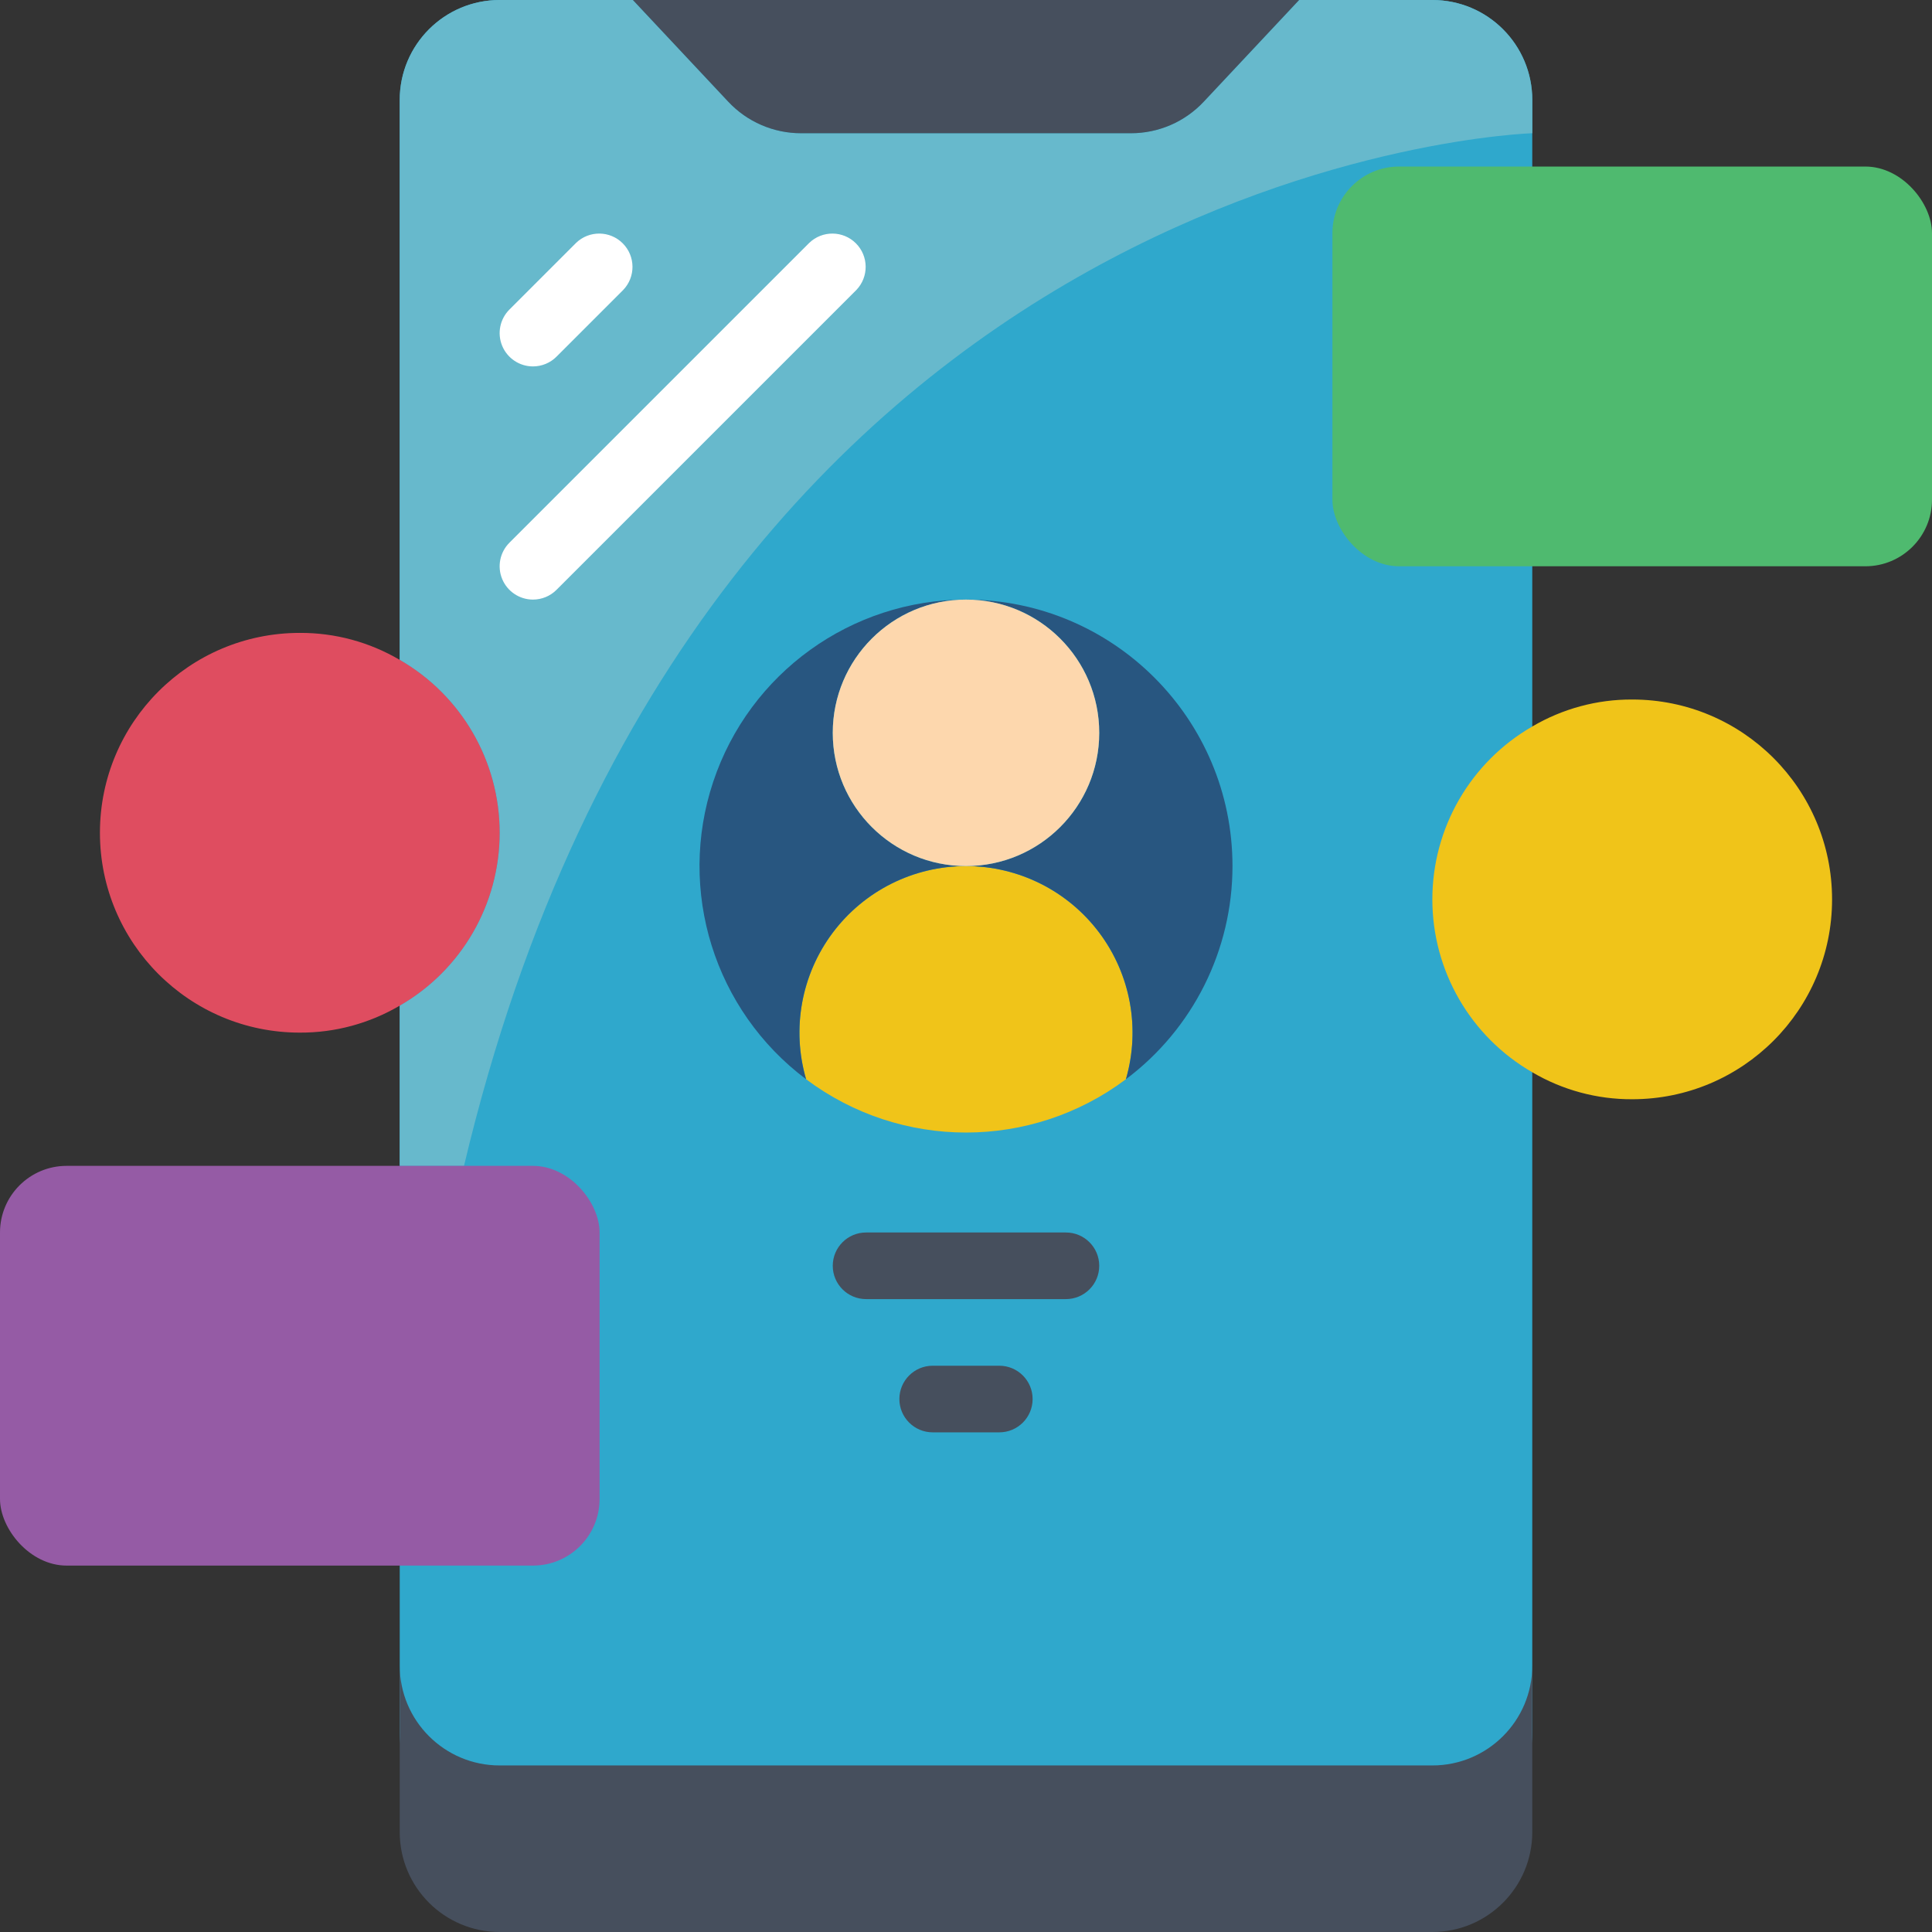 <svg height="512" viewBox="0 0 58 58" width="512" xmlns="http://www.w3.org/2000/svg"><rect x="0" y="0" width="58" height="58" fill="#333333" stroke="none"/><g id="Page-1" fill="none" fill-rule="evenodd"><g id="028---UI-Pop-Outs" fill-rule="nonzero"><path id="Shape" d="m39 0h4c1.657 0 3 1.343 3 3v49c0 1.657-1.343 3-3 3h-28c-1.657 0-3-1.343-3-3v-49c0-1.657 1.343-3 3-3z" fill="#2fa8cc"/><path id="Shape" d="m46 3v1s-24.89.73-32.07 31h-1.93v-4.81c1.856-1.069 3-3.048 3-5.19s-1.144-4.121-3-5.19v-16.81c0-1.657 1.343-3 3-3h4l2.86 3.05c.566.607 1.36.951 2.19.95h9.9c.83.001 1.624-.343 2.19-.95l2.86-3.05h4c1.657 0 3 1.343 3 3z" fill="#67b9cc"/><path id="Shape" d="m39 0-2.86 3.05c-.566.607-1.36.951-2.19.95h-9.9c-.83.001-1.624-.343-2.19-.95l-2.86-3.05z" fill="#464f5d"/><path id="Shape" d="m16 11c-.404-0-.769-.244-.924-.617-.155-.374-.069-.804.217-1.09l2-2c.392-.379 1.016-.374 1.402.012.386.386.391 1.009.012 1.402l-2 2c-.187.188-.442.293-.707.293z" fill="#fff"/><path id="Shape" d="m16 18c-.404-0-.769-.244-.924-.617-.155-.374-.069-.804.217-1.09l9-9c.392-.379 1.016-.374 1.402.012.386.386.391 1.009.012 1.402l-9 9c-.187.188-.442.293-.707.293z" fill="#fff"/><path id="Shape" d="m34 31c0.0.474-.067.945-.2 1.4-2.844 2.133-6.756 2.133-9.6 0-.548-1.878.05-3.903 1.53-5.183 1.48-1.279 3.57-1.578 5.35-.764s2.92 2.59 2.92 4.547z" fill="#f0c419"/><path id="Shape" d="m29 26c-1.574 0-3.056.741-4 2s-1.241 2.889-.8 4.4c-2.755-2.066-3.878-5.663-2.789-8.93s4.146-5.47 7.589-5.47c-2.209 0-4 1.791-4 4s1.791 4 4 4z" fill="#285680"/><path id="Shape" d="m37 26c.001 2.518-1.185 4.89-3.2 6.4.441-1.511.144-3.141-.8-4.4s-2.426-2-4-2c2.209 0 4-1.791 4-4s-1.791-4-4-4c4.418 0 8 3.582 8 8z" fill="#285680"/><circle id="Oval" cx="29" cy="22" fill="#fdd7ad" r="4"/><path id="Shape" d="m32 39h-6c-.552 0-1-.448-1-1s.448-1 1-1h6c.552 0 1 .448 1 1s-.448 1-1 1z" fill="#464f5d"/><path id="Shape" d="m30 43h-2c-.552 0-1-.448-1-1s.448-1 1-1h2c.552 0 1 .448 1 1s-.448 1-1 1z" fill="#464f5d"/><rect id="Rectangle-path" fill="#955ba5" height="12" rx="2" width="18" y="35"/><rect id="Rectangle-path" fill="#4fba6f" height="12" rx="2" width="18" x="40" y="5"/><path id="Shape" d="m15 25c.001 2.142-1.143 4.122-3 5.19-.909.535-1.945.815-3 .81-3.314 0-6-2.686-6-6s2.686-6 6-6c1.055-.005 2.091.275 3 .81 1.857 1.068 3.001 3.048 3 5.19z" fill="#df4d60"/><path id="Shape" d="m55 27c0 3.314-2.686 6-6 6-1.055.005-2.091-.275-3-.81-1.856-1.069-3-3.048-3-5.19s1.144-4.121 3-5.19c.909-.535 1.945-.815 3-.81 3.314 0 6 2.686 6 6z" fill="#f0c419"/><path id="Shape" d="m46 50v5c0 1.657-1.343 3-3 3h-28c-1.657 0-3-1.343-3-3v-5c0 1.657 1.343 3 3 3h28c1.657 0 3-1.343 3-3z" fill="#464f5d"/></g></g></svg>